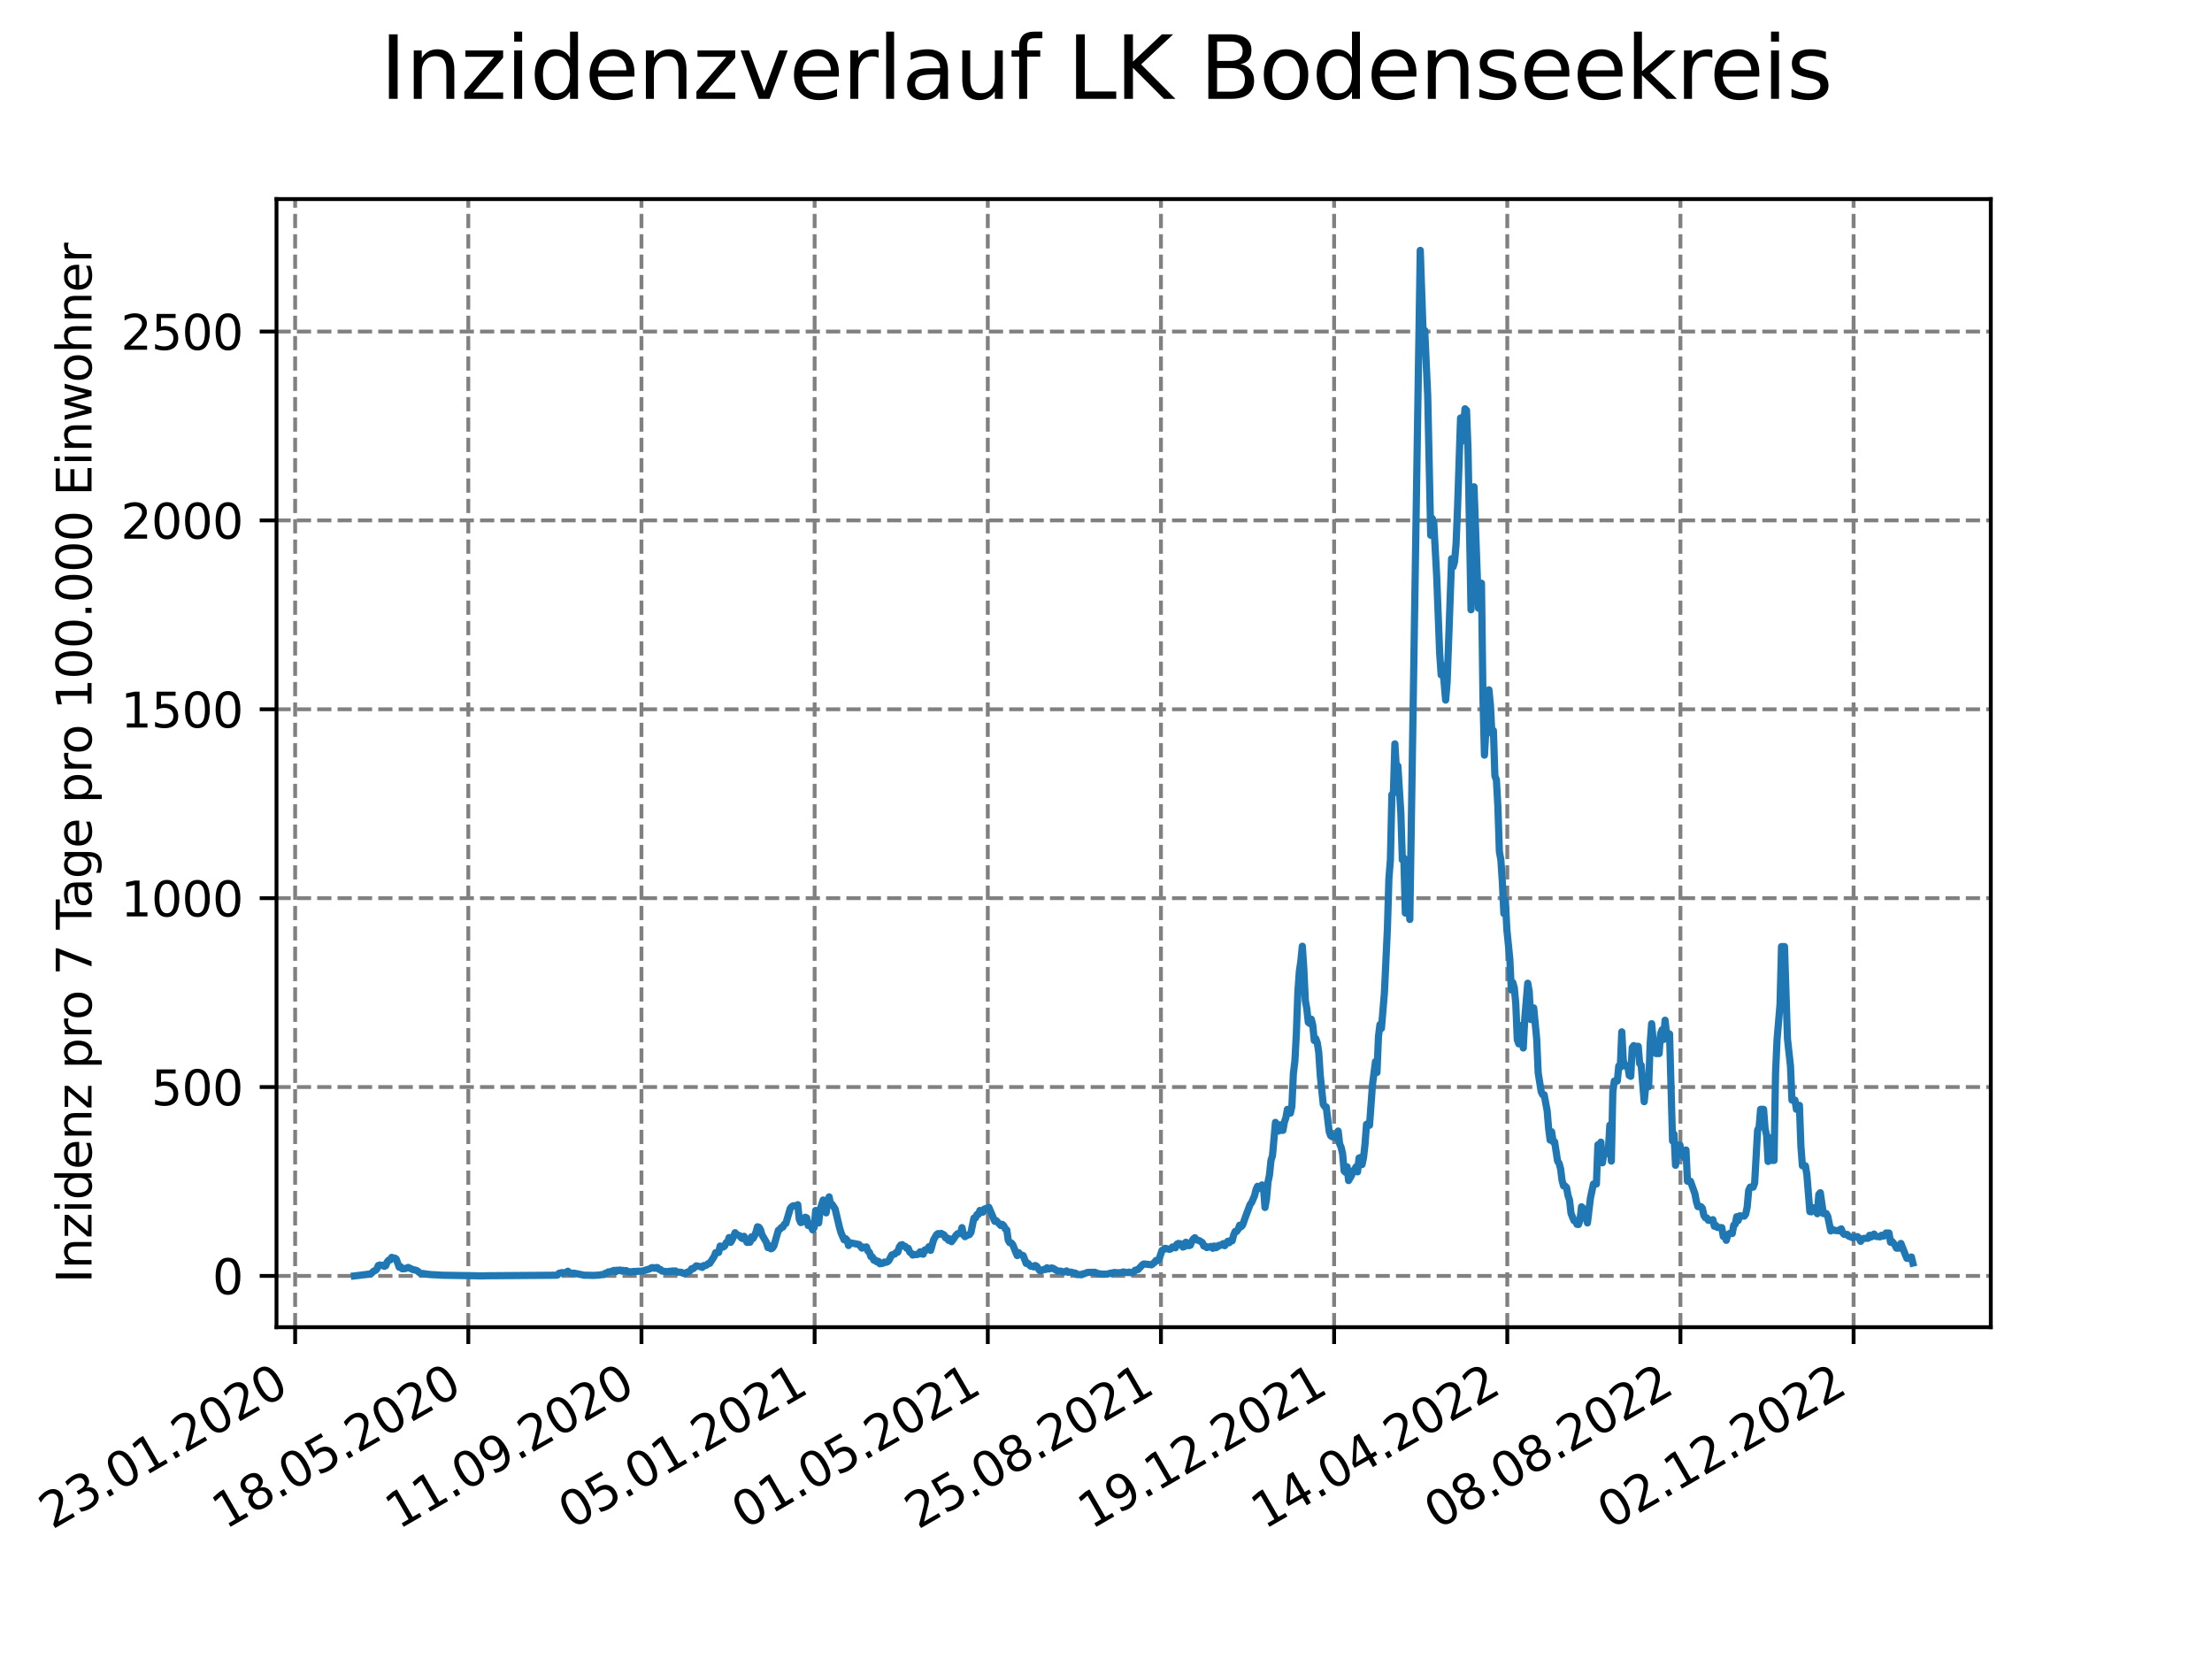 <?xml version="1.0" encoding="utf-8" standalone="no"?>
<!DOCTYPE svg PUBLIC "-//W3C//DTD SVG 1.1//EN"
  "http://www.w3.org/Graphics/SVG/1.1/DTD/svg11.dtd">
<svg xmlns:xlink="http://www.w3.org/1999/xlink" width="460.8pt" height="345.6pt" viewBox="0 0 460.8 345.6" xmlns="http://www.w3.org/2000/svg" version="1.1">
 <defs>
  <style type="text/css">*{stroke-linejoin: round; stroke-linecap: butt}</style>
 </defs>
 <g id="figure_1">
  <g id="patch_1">
   <path d="M 0 345.6 
L 460.8 345.6 
L 460.8 0 
L 0 0 
z
" style="fill: #ffffff"/>
  </g>
  <g id="axes_1">
   <g id="patch_2">
    <path d="M 57.6 276.48 
L 414.72 276.48 
L 414.72 41.472 
L 57.6 41.472 
z
" style="fill: #ffffff"/>
   </g>
   <g id="matplotlib.axis_1">
    <g id="xtick_1">
     <g id="line2d_1">
      <path d="M 61.485 276.48 
L 61.485 41.472 
" clip-path="url(#pe06c0f2a34)" style="fill: none; stroke-dasharray: 2.96,1.28; stroke-dashoffset: 0; stroke: #808080; stroke-width: 0.8"/>
     </g>
     <g id="line2d_2">
      <defs>
       <path id="mbb6bbf99c1" d="M 0 0 
L 0 3.5 
" style="stroke: #000000; stroke-width: 0.8"/>
      </defs>
      <g>
       <use xlink:href="#mbb6bbf99c1" x="61.485" y="276.48" style="stroke: #000000; stroke-width: 0.8"/>
      </g>
     </g>
     <g id="text_1">
      <!-- 23.01.2020 -->
      <g transform="translate(10.859 318.689) rotate(-30) scale(0.1 -0.1)">
       <defs>
        <path id="DejaVuSans-32" d="M 1228 531 
L 3431 531 
L 3431 0 
L 469 0 
L 469 531 
Q 828 903 1448 1529 
Q 2069 2156 2228 2338 
Q 2531 2678 2651 2914 
Q 2772 3150 2772 3378 
Q 2772 3750 2511 3984 
Q 2250 4219 1831 4219 
Q 1534 4219 1204 4116 
Q 875 4013 500 3803 
L 500 4441 
Q 881 4594 1212 4672 
Q 1544 4750 1819 4750 
Q 2544 4750 2975 4387 
Q 3406 4025 3406 3419 
Q 3406 3131 3298 2873 
Q 3191 2616 2906 2266 
Q 2828 2175 2409 1742 
Q 1991 1309 1228 531 
z
" transform="scale(0.016)"/>
        <path id="DejaVuSans-33" d="M 2597 2516 
Q 3050 2419 3304 2112 
Q 3559 1806 3559 1356 
Q 3559 666 3084 287 
Q 2609 -91 1734 -91 
Q 1441 -91 1130 -33 
Q 819 25 488 141 
L 488 750 
Q 750 597 1062 519 
Q 1375 441 1716 441 
Q 2309 441 2620 675 
Q 2931 909 2931 1356 
Q 2931 1769 2642 2001 
Q 2353 2234 1838 2234 
L 1294 2234 
L 1294 2753 
L 1863 2753 
Q 2328 2753 2575 2939 
Q 2822 3125 2822 3475 
Q 2822 3834 2567 4026 
Q 2313 4219 1838 4219 
Q 1578 4219 1281 4162 
Q 984 4106 628 3988 
L 628 4550 
Q 988 4650 1302 4700 
Q 1616 4750 1894 4750 
Q 2613 4750 3031 4423 
Q 3450 4097 3450 3541 
Q 3450 3153 3228 2886 
Q 3006 2619 2597 2516 
z
" transform="scale(0.016)"/>
        <path id="DejaVuSans-2e" d="M 684 794 
L 1344 794 
L 1344 0 
L 684 0 
L 684 794 
z
" transform="scale(0.016)"/>
        <path id="DejaVuSans-30" d="M 2034 4250 
Q 1547 4250 1301 3770 
Q 1056 3291 1056 2328 
Q 1056 1369 1301 889 
Q 1547 409 2034 409 
Q 2525 409 2770 889 
Q 3016 1369 3016 2328 
Q 3016 3291 2770 3770 
Q 2525 4250 2034 4250 
z
M 2034 4750 
Q 2819 4750 3233 4129 
Q 3647 3509 3647 2328 
Q 3647 1150 3233 529 
Q 2819 -91 2034 -91 
Q 1250 -91 836 529 
Q 422 1150 422 2328 
Q 422 3509 836 4129 
Q 1250 4750 2034 4750 
z
" transform="scale(0.016)"/>
        <path id="DejaVuSans-31" d="M 794 531 
L 1825 531 
L 1825 4091 
L 703 3866 
L 703 4441 
L 1819 4666 
L 2450 4666 
L 2450 531 
L 3481 531 
L 3481 0 
L 794 0 
L 794 531 
z
" transform="scale(0.016)"/>
       </defs>
       <use xlink:href="#DejaVuSans-32"/>
       <use xlink:href="#DejaVuSans-33" x="63.623"/>
       <use xlink:href="#DejaVuSans-2e" x="127.246"/>
       <use xlink:href="#DejaVuSans-30" x="159.033"/>
       <use xlink:href="#DejaVuSans-31" x="222.656"/>
       <use xlink:href="#DejaVuSans-2e" x="286.279"/>
       <use xlink:href="#DejaVuSans-32" x="318.066"/>
       <use xlink:href="#DejaVuSans-30" x="381.689"/>
       <use xlink:href="#DejaVuSans-32" x="445.312"/>
       <use xlink:href="#DejaVuSans-30" x="508.936"/>
      </g>
     </g>
    </g>
    <g id="xtick_2">
     <g id="line2d_3">
      <path d="M 97.557 276.48 
L 97.557 41.472 
" clip-path="url(#pe06c0f2a34)" style="fill: none; stroke-dasharray: 2.96,1.28; stroke-dashoffset: 0; stroke: #808080; stroke-width: 0.8"/>
     </g>
     <g id="line2d_4">
      <g>
       <use xlink:href="#mbb6bbf99c1" x="97.557" y="276.48" style="stroke: #000000; stroke-width: 0.8"/>
      </g>
     </g>
     <g id="text_2">
      <!-- 18.05.2020 -->
      <g transform="translate(46.932 318.689) rotate(-30) scale(0.1 -0.1)">
       <defs>
        <path id="DejaVuSans-38" d="M 2034 2216 
Q 1584 2216 1326 1975 
Q 1069 1734 1069 1313 
Q 1069 891 1326 650 
Q 1584 409 2034 409 
Q 2484 409 2743 651 
Q 3003 894 3003 1313 
Q 3003 1734 2745 1975 
Q 2488 2216 2034 2216 
z
M 1403 2484 
Q 997 2584 770 2862 
Q 544 3141 544 3541 
Q 544 4100 942 4425 
Q 1341 4750 2034 4750 
Q 2731 4750 3128 4425 
Q 3525 4100 3525 3541 
Q 3525 3141 3298 2862 
Q 3072 2584 2669 2484 
Q 3125 2378 3379 2068 
Q 3634 1759 3634 1313 
Q 3634 634 3220 271 
Q 2806 -91 2034 -91 
Q 1263 -91 848 271 
Q 434 634 434 1313 
Q 434 1759 690 2068 
Q 947 2378 1403 2484 
z
M 1172 3481 
Q 1172 3119 1398 2916 
Q 1625 2713 2034 2713 
Q 2441 2713 2670 2916 
Q 2900 3119 2900 3481 
Q 2900 3844 2670 4047 
Q 2441 4250 2034 4250 
Q 1625 4250 1398 4047 
Q 1172 3844 1172 3481 
z
" transform="scale(0.016)"/>
        <path id="DejaVuSans-35" d="M 691 4666 
L 3169 4666 
L 3169 4134 
L 1269 4134 
L 1269 2991 
Q 1406 3038 1543 3061 
Q 1681 3084 1819 3084 
Q 2600 3084 3056 2656 
Q 3513 2228 3513 1497 
Q 3513 744 3044 326 
Q 2575 -91 1722 -91 
Q 1428 -91 1123 -41 
Q 819 9 494 109 
L 494 744 
Q 775 591 1075 516 
Q 1375 441 1709 441 
Q 2250 441 2565 725 
Q 2881 1009 2881 1497 
Q 2881 1984 2565 2268 
Q 2250 2553 1709 2553 
Q 1456 2553 1204 2497 
Q 953 2441 691 2322 
L 691 4666 
z
" transform="scale(0.016)"/>
       </defs>
       <use xlink:href="#DejaVuSans-31"/>
       <use xlink:href="#DejaVuSans-38" x="63.623"/>
       <use xlink:href="#DejaVuSans-2e" x="127.246"/>
       <use xlink:href="#DejaVuSans-30" x="159.033"/>
       <use xlink:href="#DejaVuSans-35" x="222.656"/>
       <use xlink:href="#DejaVuSans-2e" x="286.279"/>
       <use xlink:href="#DejaVuSans-32" x="318.066"/>
       <use xlink:href="#DejaVuSans-30" x="381.689"/>
       <use xlink:href="#DejaVuSans-32" x="445.312"/>
       <use xlink:href="#DejaVuSans-30" x="508.936"/>
      </g>
     </g>
    </g>
    <g id="xtick_3">
     <g id="line2d_5">
      <path d="M 133.63 276.48 
L 133.63 41.472 
" clip-path="url(#pe06c0f2a34)" style="fill: none; stroke-dasharray: 2.96,1.28; stroke-dashoffset: 0; stroke: #808080; stroke-width: 0.8"/>
     </g>
     <g id="line2d_6">
      <g>
       <use xlink:href="#mbb6bbf99c1" x="133.63" y="276.48" style="stroke: #000000; stroke-width: 0.8"/>
      </g>
     </g>
     <g id="text_3">
      <!-- 11.09.2020 -->
      <g transform="translate(83.005 318.689) rotate(-30) scale(0.1 -0.1)">
       <defs>
        <path id="DejaVuSans-39" d="M 703 97 
L 703 672 
Q 941 559 1184 500 
Q 1428 441 1663 441 
Q 2288 441 2617 861 
Q 2947 1281 2994 2138 
Q 2813 1869 2534 1725 
Q 2256 1581 1919 1581 
Q 1219 1581 811 2004 
Q 403 2428 403 3163 
Q 403 3881 828 4315 
Q 1253 4750 1959 4750 
Q 2769 4750 3195 4129 
Q 3622 3509 3622 2328 
Q 3622 1225 3098 567 
Q 2575 -91 1691 -91 
Q 1453 -91 1209 -44 
Q 966 3 703 97 
z
M 1959 2075 
Q 2384 2075 2632 2365 
Q 2881 2656 2881 3163 
Q 2881 3666 2632 3958 
Q 2384 4250 1959 4250 
Q 1534 4250 1286 3958 
Q 1038 3666 1038 3163 
Q 1038 2656 1286 2365 
Q 1534 2075 1959 2075 
z
" transform="scale(0.016)"/>
       </defs>
       <use xlink:href="#DejaVuSans-31"/>
       <use xlink:href="#DejaVuSans-31" x="63.623"/>
       <use xlink:href="#DejaVuSans-2e" x="127.246"/>
       <use xlink:href="#DejaVuSans-30" x="159.033"/>
       <use xlink:href="#DejaVuSans-39" x="222.656"/>
       <use xlink:href="#DejaVuSans-2e" x="286.279"/>
       <use xlink:href="#DejaVuSans-32" x="318.066"/>
       <use xlink:href="#DejaVuSans-30" x="381.689"/>
       <use xlink:href="#DejaVuSans-32" x="445.312"/>
       <use xlink:href="#DejaVuSans-30" x="508.936"/>
      </g>
     </g>
    </g>
    <g id="xtick_4">
     <g id="line2d_7">
      <path d="M 169.703 276.48 
L 169.703 41.472 
" clip-path="url(#pe06c0f2a34)" style="fill: none; stroke-dasharray: 2.96,1.28; stroke-dashoffset: 0; stroke: #808080; stroke-width: 0.8"/>
     </g>
     <g id="line2d_8">
      <g>
       <use xlink:href="#mbb6bbf99c1" x="169.703" y="276.48" style="stroke: #000000; stroke-width: 0.8"/>
      </g>
     </g>
     <g id="text_4">
      <!-- 05.01.2021 -->
      <g transform="translate(119.078 318.689) rotate(-30) scale(0.1 -0.1)">
       <use xlink:href="#DejaVuSans-30"/>
       <use xlink:href="#DejaVuSans-35" x="63.623"/>
       <use xlink:href="#DejaVuSans-2e" x="127.246"/>
       <use xlink:href="#DejaVuSans-30" x="159.033"/>
       <use xlink:href="#DejaVuSans-31" x="222.656"/>
       <use xlink:href="#DejaVuSans-2e" x="286.279"/>
       <use xlink:href="#DejaVuSans-32" x="318.066"/>
       <use xlink:href="#DejaVuSans-30" x="381.689"/>
       <use xlink:href="#DejaVuSans-32" x="445.312"/>
       <use xlink:href="#DejaVuSans-31" x="508.936"/>
      </g>
     </g>
    </g>
    <g id="xtick_5">
     <g id="line2d_9">
      <path d="M 205.775 276.48 
L 205.775 41.472 
" clip-path="url(#pe06c0f2a34)" style="fill: none; stroke-dasharray: 2.96,1.28; stroke-dashoffset: 0; stroke: #808080; stroke-width: 0.8"/>
     </g>
     <g id="line2d_10">
      <g>
       <use xlink:href="#mbb6bbf99c1" x="205.775" y="276.48" style="stroke: #000000; stroke-width: 0.8"/>
      </g>
     </g>
     <g id="text_5">
      <!-- 01.05.2021 -->
      <g transform="translate(155.15 318.689) rotate(-30) scale(0.1 -0.1)">
       <use xlink:href="#DejaVuSans-30"/>
       <use xlink:href="#DejaVuSans-31" x="63.623"/>
       <use xlink:href="#DejaVuSans-2e" x="127.246"/>
       <use xlink:href="#DejaVuSans-30" x="159.033"/>
       <use xlink:href="#DejaVuSans-35" x="222.656"/>
       <use xlink:href="#DejaVuSans-2e" x="286.279"/>
       <use xlink:href="#DejaVuSans-32" x="318.066"/>
       <use xlink:href="#DejaVuSans-30" x="381.689"/>
       <use xlink:href="#DejaVuSans-32" x="445.312"/>
       <use xlink:href="#DejaVuSans-31" x="508.936"/>
      </g>
     </g>
    </g>
    <g id="xtick_6">
     <g id="line2d_11">
      <path d="M 241.848 276.48 
L 241.848 41.472 
" clip-path="url(#pe06c0f2a34)" style="fill: none; stroke-dasharray: 2.96,1.28; stroke-dashoffset: 0; stroke: #808080; stroke-width: 0.8"/>
     </g>
     <g id="line2d_12">
      <g>
       <use xlink:href="#mbb6bbf99c1" x="241.848" y="276.48" style="stroke: #000000; stroke-width: 0.8"/>
      </g>
     </g>
     <g id="text_6">
      <!-- 25.08.2021 -->
      <g transform="translate(191.223 318.689) rotate(-30) scale(0.1 -0.1)">
       <use xlink:href="#DejaVuSans-32"/>
       <use xlink:href="#DejaVuSans-35" x="63.623"/>
       <use xlink:href="#DejaVuSans-2e" x="127.246"/>
       <use xlink:href="#DejaVuSans-30" x="159.033"/>
       <use xlink:href="#DejaVuSans-38" x="222.656"/>
       <use xlink:href="#DejaVuSans-2e" x="286.279"/>
       <use xlink:href="#DejaVuSans-32" x="318.066"/>
       <use xlink:href="#DejaVuSans-30" x="381.689"/>
       <use xlink:href="#DejaVuSans-32" x="445.312"/>
       <use xlink:href="#DejaVuSans-31" x="508.936"/>
      </g>
     </g>
    </g>
    <g id="xtick_7">
     <g id="line2d_13">
      <path d="M 277.921 276.48 
L 277.921 41.472 
" clip-path="url(#pe06c0f2a34)" style="fill: none; stroke-dasharray: 2.96,1.28; stroke-dashoffset: 0; stroke: #808080; stroke-width: 0.8"/>
     </g>
     <g id="line2d_14">
      <g>
       <use xlink:href="#mbb6bbf99c1" x="277.921" y="276.48" style="stroke: #000000; stroke-width: 0.8"/>
      </g>
     </g>
     <g id="text_7">
      <!-- 19.12.2021 -->
      <g transform="translate(227.296 318.689) rotate(-30) scale(0.1 -0.1)">
       <use xlink:href="#DejaVuSans-31"/>
       <use xlink:href="#DejaVuSans-39" x="63.623"/>
       <use xlink:href="#DejaVuSans-2e" x="127.246"/>
       <use xlink:href="#DejaVuSans-31" x="159.033"/>
       <use xlink:href="#DejaVuSans-32" x="222.656"/>
       <use xlink:href="#DejaVuSans-2e" x="286.279"/>
       <use xlink:href="#DejaVuSans-32" x="318.066"/>
       <use xlink:href="#DejaVuSans-30" x="381.689"/>
       <use xlink:href="#DejaVuSans-32" x="445.312"/>
       <use xlink:href="#DejaVuSans-31" x="508.936"/>
      </g>
     </g>
    </g>
    <g id="xtick_8">
     <g id="line2d_15">
      <path d="M 313.994 276.48 
L 313.994 41.472 
" clip-path="url(#pe06c0f2a34)" style="fill: none; stroke-dasharray: 2.96,1.28; stroke-dashoffset: 0; stroke: #808080; stroke-width: 0.8"/>
     </g>
     <g id="line2d_16">
      <g>
       <use xlink:href="#mbb6bbf99c1" x="313.994" y="276.48" style="stroke: #000000; stroke-width: 0.8"/>
      </g>
     </g>
     <g id="text_8">
      <!-- 14.04.2022 -->
      <g transform="translate(263.368 318.689) rotate(-30) scale(0.1 -0.1)">
       <defs>
        <path id="DejaVuSans-34" d="M 2419 4116 
L 825 1625 
L 2419 1625 
L 2419 4116 
z
M 2253 4666 
L 3047 4666 
L 3047 1625 
L 3713 1625 
L 3713 1100 
L 3047 1100 
L 3047 0 
L 2419 0 
L 2419 1100 
L 313 1100 
L 313 1709 
L 2253 4666 
z
" transform="scale(0.016)"/>
       </defs>
       <use xlink:href="#DejaVuSans-31"/>
       <use xlink:href="#DejaVuSans-34" x="63.623"/>
       <use xlink:href="#DejaVuSans-2e" x="127.246"/>
       <use xlink:href="#DejaVuSans-30" x="159.033"/>
       <use xlink:href="#DejaVuSans-34" x="222.656"/>
       <use xlink:href="#DejaVuSans-2e" x="286.279"/>
       <use xlink:href="#DejaVuSans-32" x="318.066"/>
       <use xlink:href="#DejaVuSans-30" x="381.689"/>
       <use xlink:href="#DejaVuSans-32" x="445.312"/>
       <use xlink:href="#DejaVuSans-32" x="508.936"/>
      </g>
     </g>
    </g>
    <g id="xtick_9">
     <g id="line2d_17">
      <path d="M 350.066 276.48 
L 350.066 41.472 
" clip-path="url(#pe06c0f2a34)" style="fill: none; stroke-dasharray: 2.96,1.28; stroke-dashoffset: 0; stroke: #808080; stroke-width: 0.8"/>
     </g>
     <g id="line2d_18">
      <g>
       <use xlink:href="#mbb6bbf99c1" x="350.066" y="276.48" style="stroke: #000000; stroke-width: 0.8"/>
      </g>
     </g>
     <g id="text_9">
      <!-- 08.08.2022 -->
      <g transform="translate(299.441 318.689) rotate(-30) scale(0.1 -0.1)">
       <use xlink:href="#DejaVuSans-30"/>
       <use xlink:href="#DejaVuSans-38" x="63.623"/>
       <use xlink:href="#DejaVuSans-2e" x="127.246"/>
       <use xlink:href="#DejaVuSans-30" x="159.033"/>
       <use xlink:href="#DejaVuSans-38" x="222.656"/>
       <use xlink:href="#DejaVuSans-2e" x="286.279"/>
       <use xlink:href="#DejaVuSans-32" x="318.066"/>
       <use xlink:href="#DejaVuSans-30" x="381.689"/>
       <use xlink:href="#DejaVuSans-32" x="445.312"/>
       <use xlink:href="#DejaVuSans-32" x="508.936"/>
      </g>
     </g>
    </g>
    <g id="xtick_10">
     <g id="line2d_19">
      <path d="M 386.139 276.48 
L 386.139 41.472 
" clip-path="url(#pe06c0f2a34)" style="fill: none; stroke-dasharray: 2.96,1.28; stroke-dashoffset: 0; stroke: #808080; stroke-width: 0.8"/>
     </g>
     <g id="line2d_20">
      <g>
       <use xlink:href="#mbb6bbf99c1" x="386.139" y="276.48" style="stroke: #000000; stroke-width: 0.8"/>
      </g>
     </g>
     <g id="text_10">
      <!-- 02.12.2022 -->
      <g transform="translate(335.514 318.689) rotate(-30) scale(0.1 -0.1)">
       <use xlink:href="#DejaVuSans-30"/>
       <use xlink:href="#DejaVuSans-32" x="63.623"/>
       <use xlink:href="#DejaVuSans-2e" x="127.246"/>
       <use xlink:href="#DejaVuSans-31" x="159.033"/>
       <use xlink:href="#DejaVuSans-32" x="222.656"/>
       <use xlink:href="#DejaVuSans-2e" x="286.279"/>
       <use xlink:href="#DejaVuSans-32" x="318.066"/>
       <use xlink:href="#DejaVuSans-30" x="381.689"/>
       <use xlink:href="#DejaVuSans-32" x="445.312"/>
       <use xlink:href="#DejaVuSans-32" x="508.936"/>
      </g>
     </g>
    </g>
   </g>
   <g id="matplotlib.axis_2">
    <g id="ytick_1">
     <g id="line2d_21">
      <path d="M 57.6 265.798 
L 414.72 265.798 
" clip-path="url(#pe06c0f2a34)" style="fill: none; stroke-dasharray: 2.96,1.28; stroke-dashoffset: 0; stroke: #808080; stroke-width: 0.8"/>
     </g>
     <g id="line2d_22">
      <defs>
       <path id="m25f22d6680" d="M 0 0 
L -3.5 0 
" style="stroke: #000000; stroke-width: 0.8"/>
      </defs>
      <g>
       <use xlink:href="#m25f22d6680" x="57.6" y="265.798" style="stroke: #000000; stroke-width: 0.8"/>
      </g>
     </g>
     <g id="text_11">
      <!-- 0 -->
      <g transform="translate(44.237 269.597) scale(0.1 -0.1)">
       <use xlink:href="#DejaVuSans-30"/>
      </g>
     </g>
    </g>
    <g id="ytick_2">
     <g id="line2d_23">
      <path d="M 57.6 226.451 
L 414.72 226.451 
" clip-path="url(#pe06c0f2a34)" style="fill: none; stroke-dasharray: 2.96,1.28; stroke-dashoffset: 0; stroke: #808080; stroke-width: 0.8"/>
     </g>
     <g id="line2d_24">
      <g>
       <use xlink:href="#m25f22d6680" x="57.6" y="226.451" style="stroke: #000000; stroke-width: 0.8"/>
      </g>
     </g>
     <g id="text_12">
      <!-- 500 -->
      <g transform="translate(31.512 230.25) scale(0.1 -0.1)">
       <use xlink:href="#DejaVuSans-35"/>
       <use xlink:href="#DejaVuSans-30" x="63.623"/>
       <use xlink:href="#DejaVuSans-30" x="127.246"/>
      </g>
     </g>
    </g>
    <g id="ytick_3">
     <g id="line2d_25">
      <path d="M 57.6 187.104 
L 414.72 187.104 
" clip-path="url(#pe06c0f2a34)" style="fill: none; stroke-dasharray: 2.96,1.28; stroke-dashoffset: 0; stroke: #808080; stroke-width: 0.8"/>
     </g>
     <g id="line2d_26">
      <g>
       <use xlink:href="#m25f22d6680" x="57.6" y="187.104" style="stroke: #000000; stroke-width: 0.8"/>
      </g>
     </g>
     <g id="text_13">
      <!-- 1000 -->
      <g transform="translate(25.15 190.903) scale(0.1 -0.1)">
       <use xlink:href="#DejaVuSans-31"/>
       <use xlink:href="#DejaVuSans-30" x="63.623"/>
       <use xlink:href="#DejaVuSans-30" x="127.246"/>
       <use xlink:href="#DejaVuSans-30" x="190.869"/>
      </g>
     </g>
    </g>
    <g id="ytick_4">
     <g id="line2d_27">
      <path d="M 57.6 147.756 
L 414.72 147.756 
" clip-path="url(#pe06c0f2a34)" style="fill: none; stroke-dasharray: 2.96,1.28; stroke-dashoffset: 0; stroke: #808080; stroke-width: 0.8"/>
     </g>
     <g id="line2d_28">
      <g>
       <use xlink:href="#m25f22d6680" x="57.6" y="147.756" style="stroke: #000000; stroke-width: 0.8"/>
      </g>
     </g>
     <g id="text_14">
      <!-- 1500 -->
      <g transform="translate(25.15 151.556) scale(0.1 -0.1)">
       <use xlink:href="#DejaVuSans-31"/>
       <use xlink:href="#DejaVuSans-35" x="63.623"/>
       <use xlink:href="#DejaVuSans-30" x="127.246"/>
       <use xlink:href="#DejaVuSans-30" x="190.869"/>
      </g>
     </g>
    </g>
    <g id="ytick_5">
     <g id="line2d_29">
      <path d="M 57.6 108.409 
L 414.72 108.409 
" clip-path="url(#pe06c0f2a34)" style="fill: none; stroke-dasharray: 2.96,1.28; stroke-dashoffset: 0; stroke: #808080; stroke-width: 0.8"/>
     </g>
     <g id="line2d_30">
      <g>
       <use xlink:href="#m25f22d6680" x="57.6" y="108.409" style="stroke: #000000; stroke-width: 0.8"/>
      </g>
     </g>
     <g id="text_15">
      <!-- 2000 -->
      <g transform="translate(25.15 112.209) scale(0.1 -0.1)">
       <use xlink:href="#DejaVuSans-32"/>
       <use xlink:href="#DejaVuSans-30" x="63.623"/>
       <use xlink:href="#DejaVuSans-30" x="127.246"/>
       <use xlink:href="#DejaVuSans-30" x="190.869"/>
      </g>
     </g>
    </g>
    <g id="ytick_6">
     <g id="line2d_31">
      <path d="M 57.6 69.062 
L 414.72 69.062 
" clip-path="url(#pe06c0f2a34)" style="fill: none; stroke-dasharray: 2.96,1.28; stroke-dashoffset: 0; stroke: #808080; stroke-width: 0.8"/>
     </g>
     <g id="line2d_32">
      <g>
       <use xlink:href="#m25f22d6680" x="57.6" y="69.062" style="stroke: #000000; stroke-width: 0.8"/>
      </g>
     </g>
     <g id="text_16">
      <!-- 2500 -->
      <g transform="translate(25.15 72.861) scale(0.1 -0.1)">
       <use xlink:href="#DejaVuSans-32"/>
       <use xlink:href="#DejaVuSans-35" x="63.623"/>
       <use xlink:href="#DejaVuSans-30" x="127.246"/>
       <use xlink:href="#DejaVuSans-30" x="190.869"/>
      </g>
     </g>
    </g>
    <g id="text_17">
     <!-- Inzidenz pro 7 Tage pro 100.000 Einwohner -->
     <g transform="translate(19.07 267.301) rotate(-90) scale(0.1 -0.1)">
      <defs>
       <path id="DejaVuSans-49" d="M 628 4666 
L 1259 4666 
L 1259 0 
L 628 0 
L 628 4666 
z
" transform="scale(0.016)"/>
       <path id="DejaVuSans-6e" d="M 3513 2113 
L 3513 0 
L 2938 0 
L 2938 2094 
Q 2938 2591 2744 2837 
Q 2550 3084 2163 3084 
Q 1697 3084 1428 2787 
Q 1159 2491 1159 1978 
L 1159 0 
L 581 0 
L 581 3500 
L 1159 3500 
L 1159 2956 
Q 1366 3272 1645 3428 
Q 1925 3584 2291 3584 
Q 2894 3584 3203 3211 
Q 3513 2838 3513 2113 
z
" transform="scale(0.016)"/>
       <path id="DejaVuSans-7a" d="M 353 3500 
L 3084 3500 
L 3084 2975 
L 922 459 
L 3084 459 
L 3084 0 
L 275 0 
L 275 525 
L 2438 3041 
L 353 3041 
L 353 3500 
z
" transform="scale(0.016)"/>
       <path id="DejaVuSans-69" d="M 603 3500 
L 1178 3500 
L 1178 0 
L 603 0 
L 603 3500 
z
M 603 4863 
L 1178 4863 
L 1178 4134 
L 603 4134 
L 603 4863 
z
" transform="scale(0.016)"/>
       <path id="DejaVuSans-64" d="M 2906 2969 
L 2906 4863 
L 3481 4863 
L 3481 0 
L 2906 0 
L 2906 525 
Q 2725 213 2448 61 
Q 2172 -91 1784 -91 
Q 1150 -91 751 415 
Q 353 922 353 1747 
Q 353 2572 751 3078 
Q 1150 3584 1784 3584 
Q 2172 3584 2448 3432 
Q 2725 3281 2906 2969 
z
M 947 1747 
Q 947 1113 1208 752 
Q 1469 391 1925 391 
Q 2381 391 2643 752 
Q 2906 1113 2906 1747 
Q 2906 2381 2643 2742 
Q 2381 3103 1925 3103 
Q 1469 3103 1208 2742 
Q 947 2381 947 1747 
z
" transform="scale(0.016)"/>
       <path id="DejaVuSans-65" d="M 3597 1894 
L 3597 1613 
L 953 1613 
Q 991 1019 1311 708 
Q 1631 397 2203 397 
Q 2534 397 2845 478 
Q 3156 559 3463 722 
L 3463 178 
Q 3153 47 2828 -22 
Q 2503 -91 2169 -91 
Q 1331 -91 842 396 
Q 353 884 353 1716 
Q 353 2575 817 3079 
Q 1281 3584 2069 3584 
Q 2775 3584 3186 3129 
Q 3597 2675 3597 1894 
z
M 3022 2063 
Q 3016 2534 2758 2815 
Q 2500 3097 2075 3097 
Q 1594 3097 1305 2825 
Q 1016 2553 972 2059 
L 3022 2063 
z
" transform="scale(0.016)"/>
       <path id="DejaVuSans-20" transform="scale(0.016)"/>
       <path id="DejaVuSans-70" d="M 1159 525 
L 1159 -1331 
L 581 -1331 
L 581 3500 
L 1159 3500 
L 1159 2969 
Q 1341 3281 1617 3432 
Q 1894 3584 2278 3584 
Q 2916 3584 3314 3078 
Q 3713 2572 3713 1747 
Q 3713 922 3314 415 
Q 2916 -91 2278 -91 
Q 1894 -91 1617 61 
Q 1341 213 1159 525 
z
M 3116 1747 
Q 3116 2381 2855 2742 
Q 2594 3103 2138 3103 
Q 1681 3103 1420 2742 
Q 1159 2381 1159 1747 
Q 1159 1113 1420 752 
Q 1681 391 2138 391 
Q 2594 391 2855 752 
Q 3116 1113 3116 1747 
z
" transform="scale(0.016)"/>
       <path id="DejaVuSans-72" d="M 2631 2963 
Q 2534 3019 2420 3045 
Q 2306 3072 2169 3072 
Q 1681 3072 1420 2755 
Q 1159 2438 1159 1844 
L 1159 0 
L 581 0 
L 581 3500 
L 1159 3500 
L 1159 2956 
Q 1341 3275 1631 3429 
Q 1922 3584 2338 3584 
Q 2397 3584 2469 3576 
Q 2541 3569 2628 3553 
L 2631 2963 
z
" transform="scale(0.016)"/>
       <path id="DejaVuSans-6f" d="M 1959 3097 
Q 1497 3097 1228 2736 
Q 959 2375 959 1747 
Q 959 1119 1226 758 
Q 1494 397 1959 397 
Q 2419 397 2687 759 
Q 2956 1122 2956 1747 
Q 2956 2369 2687 2733 
Q 2419 3097 1959 3097 
z
M 1959 3584 
Q 2709 3584 3137 3096 
Q 3566 2609 3566 1747 
Q 3566 888 3137 398 
Q 2709 -91 1959 -91 
Q 1206 -91 779 398 
Q 353 888 353 1747 
Q 353 2609 779 3096 
Q 1206 3584 1959 3584 
z
" transform="scale(0.016)"/>
       <path id="DejaVuSans-37" d="M 525 4666 
L 3525 4666 
L 3525 4397 
L 1831 0 
L 1172 0 
L 2766 4134 
L 525 4134 
L 525 4666 
z
" transform="scale(0.016)"/>
       <path id="DejaVuSans-54" d="M -19 4666 
L 3928 4666 
L 3928 4134 
L 2272 4134 
L 2272 0 
L 1638 0 
L 1638 4134 
L -19 4134 
L -19 4666 
z
" transform="scale(0.016)"/>
       <path id="DejaVuSans-61" d="M 2194 1759 
Q 1497 1759 1228 1600 
Q 959 1441 959 1056 
Q 959 750 1161 570 
Q 1363 391 1709 391 
Q 2188 391 2477 730 
Q 2766 1069 2766 1631 
L 2766 1759 
L 2194 1759 
z
M 3341 1997 
L 3341 0 
L 2766 0 
L 2766 531 
Q 2569 213 2275 61 
Q 1981 -91 1556 -91 
Q 1019 -91 701 211 
Q 384 513 384 1019 
Q 384 1609 779 1909 
Q 1175 2209 1959 2209 
L 2766 2209 
L 2766 2266 
Q 2766 2663 2505 2880 
Q 2244 3097 1772 3097 
Q 1472 3097 1187 3025 
Q 903 2953 641 2809 
L 641 3341 
Q 956 3463 1253 3523 
Q 1550 3584 1831 3584 
Q 2591 3584 2966 3190 
Q 3341 2797 3341 1997 
z
" transform="scale(0.016)"/>
       <path id="DejaVuSans-67" d="M 2906 1791 
Q 2906 2416 2648 2759 
Q 2391 3103 1925 3103 
Q 1463 3103 1205 2759 
Q 947 2416 947 1791 
Q 947 1169 1205 825 
Q 1463 481 1925 481 
Q 2391 481 2648 825 
Q 2906 1169 2906 1791 
z
M 3481 434 
Q 3481 -459 3084 -895 
Q 2688 -1331 1869 -1331 
Q 1566 -1331 1297 -1286 
Q 1028 -1241 775 -1147 
L 775 -588 
Q 1028 -725 1275 -790 
Q 1522 -856 1778 -856 
Q 2344 -856 2625 -561 
Q 2906 -266 2906 331 
L 2906 616 
Q 2728 306 2450 153 
Q 2172 0 1784 0 
Q 1141 0 747 490 
Q 353 981 353 1791 
Q 353 2603 747 3093 
Q 1141 3584 1784 3584 
Q 2172 3584 2450 3431 
Q 2728 3278 2906 2969 
L 2906 3500 
L 3481 3500 
L 3481 434 
z
" transform="scale(0.016)"/>
       <path id="DejaVuSans-45" d="M 628 4666 
L 3578 4666 
L 3578 4134 
L 1259 4134 
L 1259 2753 
L 3481 2753 
L 3481 2222 
L 1259 2222 
L 1259 531 
L 3634 531 
L 3634 0 
L 628 0 
L 628 4666 
z
" transform="scale(0.016)"/>
       <path id="DejaVuSans-77" d="M 269 3500 
L 844 3500 
L 1563 769 
L 2278 3500 
L 2956 3500 
L 3675 769 
L 4391 3500 
L 4966 3500 
L 4050 0 
L 3372 0 
L 2619 2869 
L 1863 0 
L 1184 0 
L 269 3500 
z
" transform="scale(0.016)"/>
       <path id="DejaVuSans-68" d="M 3513 2113 
L 3513 0 
L 2938 0 
L 2938 2094 
Q 2938 2591 2744 2837 
Q 2550 3084 2163 3084 
Q 1697 3084 1428 2787 
Q 1159 2491 1159 1978 
L 1159 0 
L 581 0 
L 581 4863 
L 1159 4863 
L 1159 2956 
Q 1366 3272 1645 3428 
Q 1925 3584 2291 3584 
Q 2894 3584 3203 3211 
Q 3513 2838 3513 2113 
z
" transform="scale(0.016)"/>
      </defs>
      <use xlink:href="#DejaVuSans-49"/>
      <use xlink:href="#DejaVuSans-6e" x="29.492"/>
      <use xlink:href="#DejaVuSans-7a" x="92.871"/>
      <use xlink:href="#DejaVuSans-69" x="145.361"/>
      <use xlink:href="#DejaVuSans-64" x="173.145"/>
      <use xlink:href="#DejaVuSans-65" x="236.621"/>
      <use xlink:href="#DejaVuSans-6e" x="298.145"/>
      <use xlink:href="#DejaVuSans-7a" x="361.523"/>
      <use xlink:href="#DejaVuSans-20" x="414.014"/>
      <use xlink:href="#DejaVuSans-70" x="445.801"/>
      <use xlink:href="#DejaVuSans-72" x="509.277"/>
      <use xlink:href="#DejaVuSans-6f" x="548.141"/>
      <use xlink:href="#DejaVuSans-20" x="609.322"/>
      <use xlink:href="#DejaVuSans-37" x="641.109"/>
      <use xlink:href="#DejaVuSans-20" x="704.732"/>
      <use xlink:href="#DejaVuSans-54" x="736.52"/>
      <use xlink:href="#DejaVuSans-61" x="781.104"/>
      <use xlink:href="#DejaVuSans-67" x="842.383"/>
      <use xlink:href="#DejaVuSans-65" x="905.859"/>
      <use xlink:href="#DejaVuSans-20" x="967.383"/>
      <use xlink:href="#DejaVuSans-70" x="999.17"/>
      <use xlink:href="#DejaVuSans-72" x="1062.646"/>
      <use xlink:href="#DejaVuSans-6f" x="1101.51"/>
      <use xlink:href="#DejaVuSans-20" x="1162.691"/>
      <use xlink:href="#DejaVuSans-31" x="1194.479"/>
      <use xlink:href="#DejaVuSans-30" x="1258.102"/>
      <use xlink:href="#DejaVuSans-30" x="1321.725"/>
      <use xlink:href="#DejaVuSans-2e" x="1385.348"/>
      <use xlink:href="#DejaVuSans-30" x="1417.135"/>
      <use xlink:href="#DejaVuSans-30" x="1480.758"/>
      <use xlink:href="#DejaVuSans-30" x="1544.381"/>
      <use xlink:href="#DejaVuSans-20" x="1608.004"/>
      <use xlink:href="#DejaVuSans-45" x="1639.791"/>
      <use xlink:href="#DejaVuSans-69" x="1702.975"/>
      <use xlink:href="#DejaVuSans-6e" x="1730.758"/>
      <use xlink:href="#DejaVuSans-77" x="1794.137"/>
      <use xlink:href="#DejaVuSans-6f" x="1875.924"/>
      <use xlink:href="#DejaVuSans-68" x="1937.105"/>
      <use xlink:href="#DejaVuSans-6e" x="2000.484"/>
      <use xlink:href="#DejaVuSans-65" x="2063.863"/>
      <use xlink:href="#DejaVuSans-72" x="2125.387"/>
     </g>
    </g>
   </g>
   <g id="line2d_33">
    <path d="M 73.833 265.798 
L 74.766 265.689 
L 77.253 265.364 
L 77.875 264.785 
L 78.186 264.676 
L 78.497 264.387 
L 78.808 263.627 
L 79.119 263.518 
L 79.43 263.627 
L 79.741 263.554 
L 80.052 263.808 
L 80.363 263.663 
L 80.674 262.867 
L 80.985 262.505 
L 81.296 262.469 
L 81.607 261.926 
L 81.918 262.107 
L 82.229 262.071 
L 82.54 262.288 
L 83.162 263.989 
L 83.473 263.88 
L 83.784 264.314 
L 84.406 264.278 
L 85.028 264.025 
L 85.961 264.459 
L 86.583 264.604 
L 86.894 264.712 
L 87.515 265.219 
L 87.826 265.327 
L 88.137 265.291 
L 88.759 265.4 
L 89.692 265.508 
L 91.558 265.617 
L 92.18 265.653 
L 99.021 265.762 
L 100.265 265.798 
L 101.509 265.762 
L 115.814 265.653 
L 116.125 265.617 
L 116.436 265.255 
L 117.058 265.11 
L 117.369 265.183 
L 117.991 265.038 
L 118.302 264.821 
L 118.613 265.146 
L 118.924 265.255 
L 119.546 265.219 
L 121.722 265.653 
L 122.344 265.653 
L 123.588 265.689 
L 124.832 265.617 
L 125.454 265.508 
L 125.765 265.508 
L 126.076 265.255 
L 126.387 265.219 
L 126.698 264.966 
L 127.009 264.966 
L 127.942 264.64 
L 128.253 264.929 
L 128.564 264.604 
L 128.875 264.676 
L 129.186 264.567 
L 129.497 264.785 
L 129.808 264.64 
L 130.119 264.748 
L 130.43 264.676 
L 130.741 264.929 
L 131.052 264.893 
L 131.363 265.038 
L 131.673 264.893 
L 133.85 264.785 
L 135.405 264.314 
L 135.716 264.097 
L 136.027 264.061 
L 136.338 264.206 
L 136.649 264.061 
L 136.96 264.061 
L 137.271 264.423 
L 137.582 264.459 
L 137.893 264.785 
L 139.137 264.929 
L 139.448 264.821 
L 139.759 264.893 
L 140.07 264.748 
L 140.381 264.821 
L 140.692 264.748 
L 141.003 265.002 
L 141.936 265.038 
L 142.247 265.219 
L 142.868 265.219 
L 143.179 265.002 
L 143.49 264.929 
L 143.801 264.676 
L 144.112 264.278 
L 144.423 264.278 
L 145.045 263.699 
L 145.978 263.88 
L 146.289 264.025 
L 146.6 263.627 
L 146.911 263.663 
L 147.222 263.518 
L 147.533 263.229 
L 147.844 263.192 
L 148.777 261.745 
L 149.088 260.949 
L 149.71 260.913 
L 150.021 259.574 
L 150.643 259.791 
L 150.954 259.574 
L 151.265 258.886 
L 151.576 258.741 
L 151.887 257.801 
L 152.198 258.814 
L 152.509 258.307 
L 153.131 256.787 
L 153.442 257.185 
L 154.063 257.403 
L 154.374 257.837 
L 154.685 258.018 
L 154.996 257.547 
L 155.618 258.814 
L 156.24 258.778 
L 156.551 257.656 
L 156.862 258.018 
L 157.173 257.475 
L 157.484 256.679 
L 157.795 255.557 
L 158.106 255.666 
L 158.417 256.136 
L 158.728 257.222 
L 159.661 258.814 
L 159.972 259.899 
L 160.283 259.501 
L 160.594 260.153 
L 160.905 260.008 
L 161.216 259.538 
L 162.149 256.281 
L 162.46 256.1 
L 162.771 255.702 
L 163.082 255.629 
L 163.393 255.051 
L 163.704 254.87 
L 164.636 251.721 
L 164.947 251.36 
L 165.258 251.179 
L 165.88 251.215 
L 166.191 250.961 
L 166.502 254.001 
L 166.813 254.689 
L 167.124 254.58 
L 167.746 253.567 
L 168.057 253.712 
L 168.368 255.304 
L 168.679 254.906 
L 169.301 256.208 
L 169.612 255.666 
L 169.923 252.156 
L 170.234 254.291 
L 170.545 254.761 
L 170.856 251.975 
L 171.478 249.984 
L 171.789 250.708 
L 172.1 252.662 
L 172.411 250.455 
L 172.722 249.333 
L 173.033 250.961 
L 173.344 250.889 
L 173.966 251.83 
L 174.899 255.774 
L 175.21 256.824 
L 175.831 258.271 
L 176.142 258.018 
L 176.453 258.343 
L 176.764 259.465 
L 177.075 258.886 
L 178.941 259.248 
L 179.563 260.008 
L 179.874 259.791 
L 180.185 259.863 
L 180.496 259.755 
L 180.807 260.623 
L 181.118 260.876 
L 181.429 261.781 
L 181.74 261.854 
L 182.051 262.541 
L 182.362 262.505 
L 182.673 262.867 
L 182.984 262.758 
L 183.295 263.265 
L 183.917 263.156 
L 184.228 262.903 
L 184.539 262.975 
L 184.85 262.867 
L 185.161 262.613 
L 185.783 261.419 
L 186.405 261.238 
L 186.715 260.876 
L 187.026 260.84 
L 187.337 259.791 
L 187.648 259.357 
L 187.959 259.284 
L 188.27 259.574 
L 188.581 259.646 
L 188.892 260.044 
L 189.203 260.044 
L 189.514 260.84 
L 189.825 261.057 
L 190.136 261.455 
L 190.758 261.311 
L 191.069 261.347 
L 191.38 261.202 
L 191.691 260.768 
L 192.002 261.202 
L 192.313 261.275 
L 192.624 260.406 
L 192.935 260.442 
L 193.557 259.682 
L 193.868 260.478 
L 194.49 258.271 
L 195.112 257.185 
L 195.423 256.968 
L 195.734 257.149 
L 196.045 256.932 
L 196.667 257.258 
L 196.978 257.873 
L 197.289 257.873 
L 197.599 258.38 
L 197.91 258.09 
L 198.221 258.669 
L 198.532 258.271 
L 199.154 257.33 
L 199.465 257.005 
L 200.087 256.968 
L 200.398 255.738 
L 200.709 257.222 
L 201.02 257.62 
L 201.331 257.403 
L 201.953 257.185 
L 202.264 256.751 
L 202.886 253.748 
L 203.197 253.748 
L 203.508 253.024 
L 203.819 252.988 
L 204.13 252.156 
L 204.441 252.517 
L 204.752 252.517 
L 205.063 251.866 
L 205.374 251.758 
L 205.685 251.794 
L 205.996 251.504 
L 207.24 254.435 
L 207.551 254.291 
L 208.484 255.304 
L 208.794 255.051 
L 209.105 255.34 
L 209.416 255.991 
L 209.727 256.208 
L 210.038 258.38 
L 210.349 258.886 
L 210.66 258.922 
L 210.971 259.284 
L 211.593 260.84 
L 211.904 261.564 
L 212.215 260.949 
L 212.526 261.347 
L 213.148 261.564 
L 213.77 263.192 
L 214.081 263.12 
L 214.703 263.771 
L 215.014 263.771 
L 215.325 263.916 
L 215.636 263.627 
L 215.947 263.771 
L 216.569 264.676 
L 216.88 264.712 
L 217.502 264.423 
L 217.813 264.459 
L 218.124 264.097 
L 218.435 264.35 
L 218.746 264.314 
L 219.057 264.133 
L 219.368 264.206 
L 220.3 264.785 
L 220.922 264.785 
L 221.544 264.966 
L 221.855 264.966 
L 222.166 264.748 
L 222.477 265.038 
L 223.099 265.002 
L 223.721 265.183 
L 224.032 265.219 
L 224.343 265.508 
L 224.965 265.508 
L 225.276 265.545 
L 225.587 265.364 
L 225.898 265.327 
L 226.52 265.074 
L 227.764 265.038 
L 228.075 265.038 
L 228.697 265.291 
L 229.319 265.4 
L 230.563 265.436 
L 231.495 265.183 
L 231.806 265.219 
L 232.117 265.074 
L 232.739 265.146 
L 233.672 265.11 
L 233.983 264.966 
L 234.605 265.074 
L 234.916 265.11 
L 235.227 265.002 
L 235.538 265.146 
L 236.16 265.002 
L 236.471 264.604 
L 237.093 264.459 
L 238.026 263.446 
L 238.337 263.301 
L 239.892 263.482 
L 240.514 262.975 
L 240.825 262.577 
L 241.136 262.613 
L 241.447 262.324 
L 242.068 260.478 
L 242.379 260.334 
L 242.69 260.044 
L 243.623 260.261 
L 243.934 260.153 
L 244.245 259.755 
L 244.556 259.755 
L 244.867 259.936 
L 245.178 259.176 
L 245.489 259.031 
L 246.111 259.14 
L 246.422 259.791 
L 246.733 259.682 
L 247.044 258.778 
L 247.355 259.429 
L 247.666 259.501 
L 247.977 259.393 
L 248.288 258.561 
L 248.599 258.09 
L 248.91 257.837 
L 249.221 258.271 
L 249.843 258.452 
L 250.465 258.85 
L 250.776 259.574 
L 251.087 259.574 
L 251.398 259.899 
L 252.02 259.719 
L 252.331 259.646 
L 252.642 260.044 
L 252.952 259.574 
L 253.263 259.936 
L 253.574 259.791 
L 253.885 259.429 
L 254.196 259.465 
L 254.818 259.067 
L 255.129 259.501 
L 255.751 258.597 
L 256.062 258.886 
L 256.373 258.38 
L 256.684 258.488 
L 256.995 257.258 
L 257.306 256.534 
L 257.617 256.534 
L 257.928 256.1 
L 258.239 255.231 
L 258.55 255.557 
L 258.861 255.195 
L 259.483 253.422 
L 260.416 250.925 
L 260.727 250.527 
L 261.349 249.08 
L 261.66 247.813 
L 261.971 247.126 
L 262.282 247.56 
L 262.593 247.56 
L 262.904 246.836 
L 263.215 247.451 
L 263.526 251.54 
L 263.836 249.731 
L 264.147 246.257 
L 264.458 244.737 
L 264.769 241.734 
L 265.08 240.757 
L 265.702 233.809 
L 266.013 235.618 
L 266.324 235.618 
L 266.635 234.316 
L 266.946 235.474 
L 267.257 235.474 
L 267.568 233.737 
L 267.879 232.832 
L 268.19 231.095 
L 268.501 231.24 
L 268.812 231.891 
L 269.123 230.48 
L 269.434 223.605 
L 269.745 221.108 
L 270.056 215.318 
L 270.367 206.706 
L 270.678 202.363 
L 270.989 200.228 
L 271.3 197.116 
L 271.611 201.821 
L 271.922 208.406 
L 272.233 210.143 
L 272.544 212.966 
L 272.855 213.219 
L 273.166 212.315 
L 273.477 213.581 
L 273.788 216.765 
L 274.099 216.367 
L 274.41 217.236 
L 274.721 219.226 
L 275.031 224.003 
L 275.653 230.046 
L 275.964 230.516 
L 276.275 230.589 
L 276.897 235.727 
L 277.208 236.596 
L 277.519 236.813 
L 277.83 236.596 
L 278.452 237.138 
L 278.763 235.618 
L 279.074 238.296 
L 279.385 239.02 
L 279.696 240.395 
L 280.007 243.941 
L 280.318 244.231 
L 280.629 243.073 
L 280.94 245.932 
L 281.562 244.846 
L 281.873 243.941 
L 282.184 243.616 
L 282.495 243.073 
L 282.806 244.122 
L 283.117 241.227 
L 283.428 241.119 
L 283.739 242.602 
L 284.05 241.119 
L 284.361 238.332 
L 284.672 234.207 
L 284.983 234.099 
L 285.294 234.424 
L 285.915 225.957 
L 286.537 221.144 
L 286.848 223.424 
L 287.159 215.933 
L 287.47 213.436 
L 287.781 214.232 
L 288.403 206.742 
L 289.025 193.389 
L 289.336 183.004 
L 289.647 179.096 
L 289.958 165.526 
L 290.269 165.272 
L 290.58 154.959 
L 290.891 160.17 
L 291.202 159.555 
L 291.824 169.361 
L 292.135 179.132 
L 292.446 178.734 
L 292.757 190.205 
L 293.068 183.329 
L 293.69 191.544 
L 295.867 52.154 
L 296.489 70.139 
L 296.799 68.836 
L 297.421 82.514 
L 298.043 111.5 
L 298.354 107.99 
L 298.665 108.641 
L 299.287 120.003 
L 299.909 136.07 
L 300.22 140.593 
L 300.531 138.639 
L 301.153 145.84 
L 301.464 142.149 
L 302.397 116.385 
L 302.708 118.086 
L 303.019 116.964 
L 303.33 113.273 
L 303.641 105.601 
L 304.263 87.074 
L 304.574 91.923 
L 305.196 85.156 
L 305.507 85.482 
L 305.818 93.768 
L 306.44 127.024 
L 306.751 105.312 
L 307.062 101.404 
L 307.994 126.698 
L 308.305 125.287 
L 308.616 121.487 
L 308.927 145.225 
L 309.238 157.311 
L 309.549 151.847 
L 309.86 149.17 
L 310.171 143.705 
L 310.482 146.854 
L 310.793 152.824 
L 311.104 152.209 
L 311.415 161.654 
L 311.726 162.414 
L 312.037 168.059 
L 312.348 177.395 
L 312.659 179.132 
L 312.97 183.8 
L 313.281 190.313 
L 313.592 187.527 
L 313.903 193.606 
L 314.525 199.794 
L 314.836 206.235 
L 315.147 204.679 
L 315.458 205.801 
L 315.769 209.166 
L 316.08 216.585 
L 316.391 217.453 
L 316.702 213.653 
L 317.013 213.798 
L 317.324 218.321 
L 317.635 212.206 
L 318.257 204.824 
L 318.568 206.561 
L 318.878 212.387 
L 319.189 209.962 
L 319.5 209.962 
L 320.122 216.44 
L 320.433 223.496 
L 321.055 227.404 
L 321.366 228.056 
L 321.677 228.056 
L 322.299 231.385 
L 322.61 235.112 
L 322.921 237.5 
L 323.232 235.763 
L 323.543 237.862 
L 323.854 237.862 
L 324.476 241.879 
L 324.787 242.349 
L 325.098 243.471 
L 325.409 245.932 
L 325.72 247.053 
L 326.031 247.053 
L 326.342 247.379 
L 326.653 249.08 
L 326.964 250.021 
L 327.275 252.771 
L 327.897 254.291 
L 328.208 254.291 
L 328.519 255.051 
L 328.83 255.087 
L 329.141 254.182 
L 329.452 251.396 
L 329.763 251.685 
L 330.073 253.133 
L 330.384 253.133 
L 330.695 254.761 
L 331.317 249.586 
L 331.939 246.655 
L 332.561 246.655 
L 332.872 238.477 
L 333.183 240.142 
L 333.494 237.934 
L 333.805 242.241 
L 334.116 240.323 
L 334.738 240.323 
L 335.049 239.563 
L 335.36 234.388 
L 335.671 241.879 
L 335.982 227.44 
L 336.293 225.197 
L 336.915 225.197 
L 337.226 222.049 
L 337.537 222.338 
L 337.848 214.956 
L 338.159 220.891 
L 338.47 222.049 
L 339.092 222.049 
L 339.403 224.039 
L 339.714 224.22 
L 340.025 218.249 
L 340.336 217.815 
L 340.647 217.96 
L 341.268 217.96 
L 341.579 221.578 
L 341.89 221.904 
L 342.512 229.503 
L 342.823 226.391 
L 343.445 226.391 
L 343.756 217.489 
L 344.067 213.255 
L 344.378 216.548 
L 345 219.479 
L 345.622 219.479 
L 345.933 215.318 
L 346.244 214.522 
L 346.555 216.548 
L 346.866 212.532 
L 347.177 215.39 
L 347.799 215.39 
L 348.421 237.681 
L 348.732 236.27 
L 349.043 242.747 
L 349.354 238.55 
L 349.976 238.55 
L 350.287 240.648 
L 350.598 239.925 
L 350.909 241.227 
L 351.22 239.563 
L 351.531 246.076 
L 352.152 246.076 
L 353.085 248.682 
L 353.396 250.346 
L 353.707 251.36 
L 354.329 251.36 
L 354.64 251.721 
L 354.951 253.205 
L 355.262 253.675 
L 355.573 253.712 
L 355.884 254.218 
L 356.506 254.218 
L 356.817 254.073 
L 357.128 255.449 
L 357.439 255.268 
L 357.75 255.702 
L 358.683 255.738 
L 358.994 257.584 
L 359.305 257.33 
L 359.616 258.38 
L 359.927 257.258 
L 360.238 256.968 
L 360.86 256.968 
L 361.171 255.231 
L 361.482 255.014 
L 361.793 253.458 
L 362.104 254.254 
L 362.415 253.277 
L 363.347 253.35 
L 363.658 252.916 
L 363.969 251.468 
L 364.28 247.994 
L 364.591 247.307 
L 365.213 247.307 
L 365.524 246.438 
L 366.146 235.401 
L 366.457 234.786 
L 366.768 231.095 
L 367.39 231.095 
L 367.701 235.148 
L 368.012 236.451 
L 368.323 241.951 
L 368.634 237.03 
L 368.945 241.734 
L 369.567 241.734 
L 369.878 223.568 
L 370.189 216.621 
L 370.811 209.275 
L 371.122 197.189 
L 371.744 197.189 
L 372.366 216.44 
L 372.988 222.049 
L 373.299 229.177 
L 373.921 229.177 
L 374.231 231.095 
L 374.542 230.95 
L 374.853 230.263 
L 375.164 238.803 
L 375.475 242.856 
L 376.097 242.856 
L 376.408 244.737 
L 377.03 252.409 
L 377.341 252.445 
L 377.652 251.613 
L 378.274 251.613 
L 378.585 252.843 
L 378.896 248.826 
L 379.207 248.465 
L 379.829 252.807 
L 380.451 252.807 
L 380.762 253.422 
L 381.384 256.426 
L 381.695 256.064 
L 382.006 256.281 
L 382.939 256.389 
L 383.561 255.991 
L 383.872 256.824 
L 384.183 257.149 
L 384.805 257.149 
L 385.115 257.511 
L 386.048 257.873 
L 386.359 257.62 
L 386.981 257.62 
L 387.292 257.982 
L 387.603 258.597 
L 387.914 258.163 
L 388.225 257.982 
L 389.158 257.945 
L 389.469 257.33 
L 389.78 257.692 
L 390.402 257.077 
L 390.713 257.547 
L 391.646 257.656 
L 391.957 257.33 
L 392.268 257.511 
L 392.579 257.439 
L 392.89 256.86 
L 393.512 256.86 
L 393.823 258.778 
L 394.134 258.597 
L 394.756 259.357 
L 395.067 260.008 
L 395.689 260.008 
L 395.999 259.031 
L 396.932 261.419 
L 397.243 262.143 
L 397.865 262.143 
L 398.176 261.854 
L 398.487 263.12 
L 398.487 263.12 
" clip-path="url(#pe06c0f2a34)" style="fill: none; stroke: #1f77b4; stroke-width: 1.5; stroke-linecap: square"/>
   </g>
   <g id="patch_3">
    <path d="M 57.6 276.48 
L 57.6 41.472 
" style="fill: none; stroke: #000000; stroke-width: 0.8; stroke-linejoin: miter; stroke-linecap: square"/>
   </g>
   <g id="patch_4">
    <path d="M 414.72 276.48 
L 414.72 41.472 
" style="fill: none; stroke: #000000; stroke-width: 0.8; stroke-linejoin: miter; stroke-linecap: square"/>
   </g>
   <g id="patch_5">
    <path d="M 57.6 276.48 
L 414.72 276.48 
" style="fill: none; stroke: #000000; stroke-width: 0.8; stroke-linejoin: miter; stroke-linecap: square"/>
   </g>
   <g id="patch_6">
    <path d="M 57.6 41.472 
L 414.72 41.472 
" style="fill: none; stroke: #000000; stroke-width: 0.8; stroke-linejoin: miter; stroke-linecap: square"/>
   </g>
  </g>
  <g id="text_18">
   <!-- Inzidenzverlauf LK Bodenseekreis -->
   <g transform="translate(79.213 20.589) scale(0.18 -0.18)">
    <defs>
     <path id="DejaVuSans-76" d="M 191 3500 
L 800 3500 
L 1894 563 
L 2988 3500 
L 3597 3500 
L 2284 0 
L 1503 0 
L 191 3500 
z
" transform="scale(0.016)"/>
     <path id="DejaVuSans-6c" d="M 603 4863 
L 1178 4863 
L 1178 0 
L 603 0 
L 603 4863 
z
" transform="scale(0.016)"/>
     <path id="DejaVuSans-75" d="M 544 1381 
L 544 3500 
L 1119 3500 
L 1119 1403 
Q 1119 906 1312 657 
Q 1506 409 1894 409 
Q 2359 409 2629 706 
Q 2900 1003 2900 1516 
L 2900 3500 
L 3475 3500 
L 3475 0 
L 2900 0 
L 2900 538 
Q 2691 219 2414 64 
Q 2138 -91 1772 -91 
Q 1169 -91 856 284 
Q 544 659 544 1381 
z
M 1991 3584 
L 1991 3584 
z
" transform="scale(0.016)"/>
     <path id="DejaVuSans-66" d="M 2375 4863 
L 2375 4384 
L 1825 4384 
Q 1516 4384 1395 4259 
Q 1275 4134 1275 3809 
L 1275 3500 
L 2222 3500 
L 2222 3053 
L 1275 3053 
L 1275 0 
L 697 0 
L 697 3053 
L 147 3053 
L 147 3500 
L 697 3500 
L 697 3744 
Q 697 4328 969 4595 
Q 1241 4863 1831 4863 
L 2375 4863 
z
" transform="scale(0.016)"/>
     <path id="DejaVuSans-4c" d="M 628 4666 
L 1259 4666 
L 1259 531 
L 3531 531 
L 3531 0 
L 628 0 
L 628 4666 
z
" transform="scale(0.016)"/>
     <path id="DejaVuSans-4b" d="M 628 4666 
L 1259 4666 
L 1259 2694 
L 3353 4666 
L 4166 4666 
L 1850 2491 
L 4331 0 
L 3500 0 
L 1259 2247 
L 1259 0 
L 628 0 
L 628 4666 
z
" transform="scale(0.016)"/>
     <path id="DejaVuSans-42" d="M 1259 2228 
L 1259 519 
L 2272 519 
Q 2781 519 3026 730 
Q 3272 941 3272 1375 
Q 3272 1813 3026 2020 
Q 2781 2228 2272 2228 
L 1259 2228 
z
M 1259 4147 
L 1259 2741 
L 2194 2741 
Q 2656 2741 2882 2914 
Q 3109 3088 3109 3444 
Q 3109 3797 2882 3972 
Q 2656 4147 2194 4147 
L 1259 4147 
z
M 628 4666 
L 2241 4666 
Q 2963 4666 3353 4366 
Q 3744 4066 3744 3513 
Q 3744 3084 3544 2831 
Q 3344 2578 2956 2516 
Q 3422 2416 3680 2098 
Q 3938 1781 3938 1306 
Q 3938 681 3513 340 
Q 3088 0 2303 0 
L 628 0 
L 628 4666 
z
" transform="scale(0.016)"/>
     <path id="DejaVuSans-73" d="M 2834 3397 
L 2834 2853 
Q 2591 2978 2328 3040 
Q 2066 3103 1784 3103 
Q 1356 3103 1142 2972 
Q 928 2841 928 2578 
Q 928 2378 1081 2264 
Q 1234 2150 1697 2047 
L 1894 2003 
Q 2506 1872 2764 1633 
Q 3022 1394 3022 966 
Q 3022 478 2636 193 
Q 2250 -91 1575 -91 
Q 1294 -91 989 -36 
Q 684 19 347 128 
L 347 722 
Q 666 556 975 473 
Q 1284 391 1588 391 
Q 1994 391 2212 530 
Q 2431 669 2431 922 
Q 2431 1156 2273 1281 
Q 2116 1406 1581 1522 
L 1381 1569 
Q 847 1681 609 1914 
Q 372 2147 372 2553 
Q 372 3047 722 3315 
Q 1072 3584 1716 3584 
Q 2034 3584 2315 3537 
Q 2597 3491 2834 3397 
z
" transform="scale(0.016)"/>
     <path id="DejaVuSans-6b" d="M 581 4863 
L 1159 4863 
L 1159 1991 
L 2875 3500 
L 3609 3500 
L 1753 1863 
L 3688 0 
L 2938 0 
L 1159 1709 
L 1159 0 
L 581 0 
L 581 4863 
z
" transform="scale(0.016)"/>
    </defs>
    <use xlink:href="#DejaVuSans-49"/>
    <use xlink:href="#DejaVuSans-6e" x="29.492"/>
    <use xlink:href="#DejaVuSans-7a" x="92.871"/>
    <use xlink:href="#DejaVuSans-69" x="145.361"/>
    <use xlink:href="#DejaVuSans-64" x="173.145"/>
    <use xlink:href="#DejaVuSans-65" x="236.621"/>
    <use xlink:href="#DejaVuSans-6e" x="298.145"/>
    <use xlink:href="#DejaVuSans-7a" x="361.523"/>
    <use xlink:href="#DejaVuSans-76" x="414.014"/>
    <use xlink:href="#DejaVuSans-65" x="473.193"/>
    <use xlink:href="#DejaVuSans-72" x="534.717"/>
    <use xlink:href="#DejaVuSans-6c" x="575.83"/>
    <use xlink:href="#DejaVuSans-61" x="603.613"/>
    <use xlink:href="#DejaVuSans-75" x="664.893"/>
    <use xlink:href="#DejaVuSans-66" x="728.271"/>
    <use xlink:href="#DejaVuSans-20" x="763.477"/>
    <use xlink:href="#DejaVuSans-4c" x="795.264"/>
    <use xlink:href="#DejaVuSans-4b" x="850.977"/>
    <use xlink:href="#DejaVuSans-20" x="916.553"/>
    <use xlink:href="#DejaVuSans-42" x="948.34"/>
    <use xlink:href="#DejaVuSans-6f" x="1016.943"/>
    <use xlink:href="#DejaVuSans-64" x="1078.125"/>
    <use xlink:href="#DejaVuSans-65" x="1141.602"/>
    <use xlink:href="#DejaVuSans-6e" x="1203.125"/>
    <use xlink:href="#DejaVuSans-73" x="1266.504"/>
    <use xlink:href="#DejaVuSans-65" x="1318.604"/>
    <use xlink:href="#DejaVuSans-65" x="1380.127"/>
    <use xlink:href="#DejaVuSans-6b" x="1441.65"/>
    <use xlink:href="#DejaVuSans-72" x="1499.561"/>
    <use xlink:href="#DejaVuSans-65" x="1538.424"/>
    <use xlink:href="#DejaVuSans-69" x="1599.947"/>
    <use xlink:href="#DejaVuSans-73" x="1627.73"/>
   </g>
  </g>
 </g>
 <defs>
  <clipPath id="pe06c0f2a34">
   <rect x="57.6" y="41.472" width="357.12" height="235.008"/>
  </clipPath>
 </defs>
</svg>

